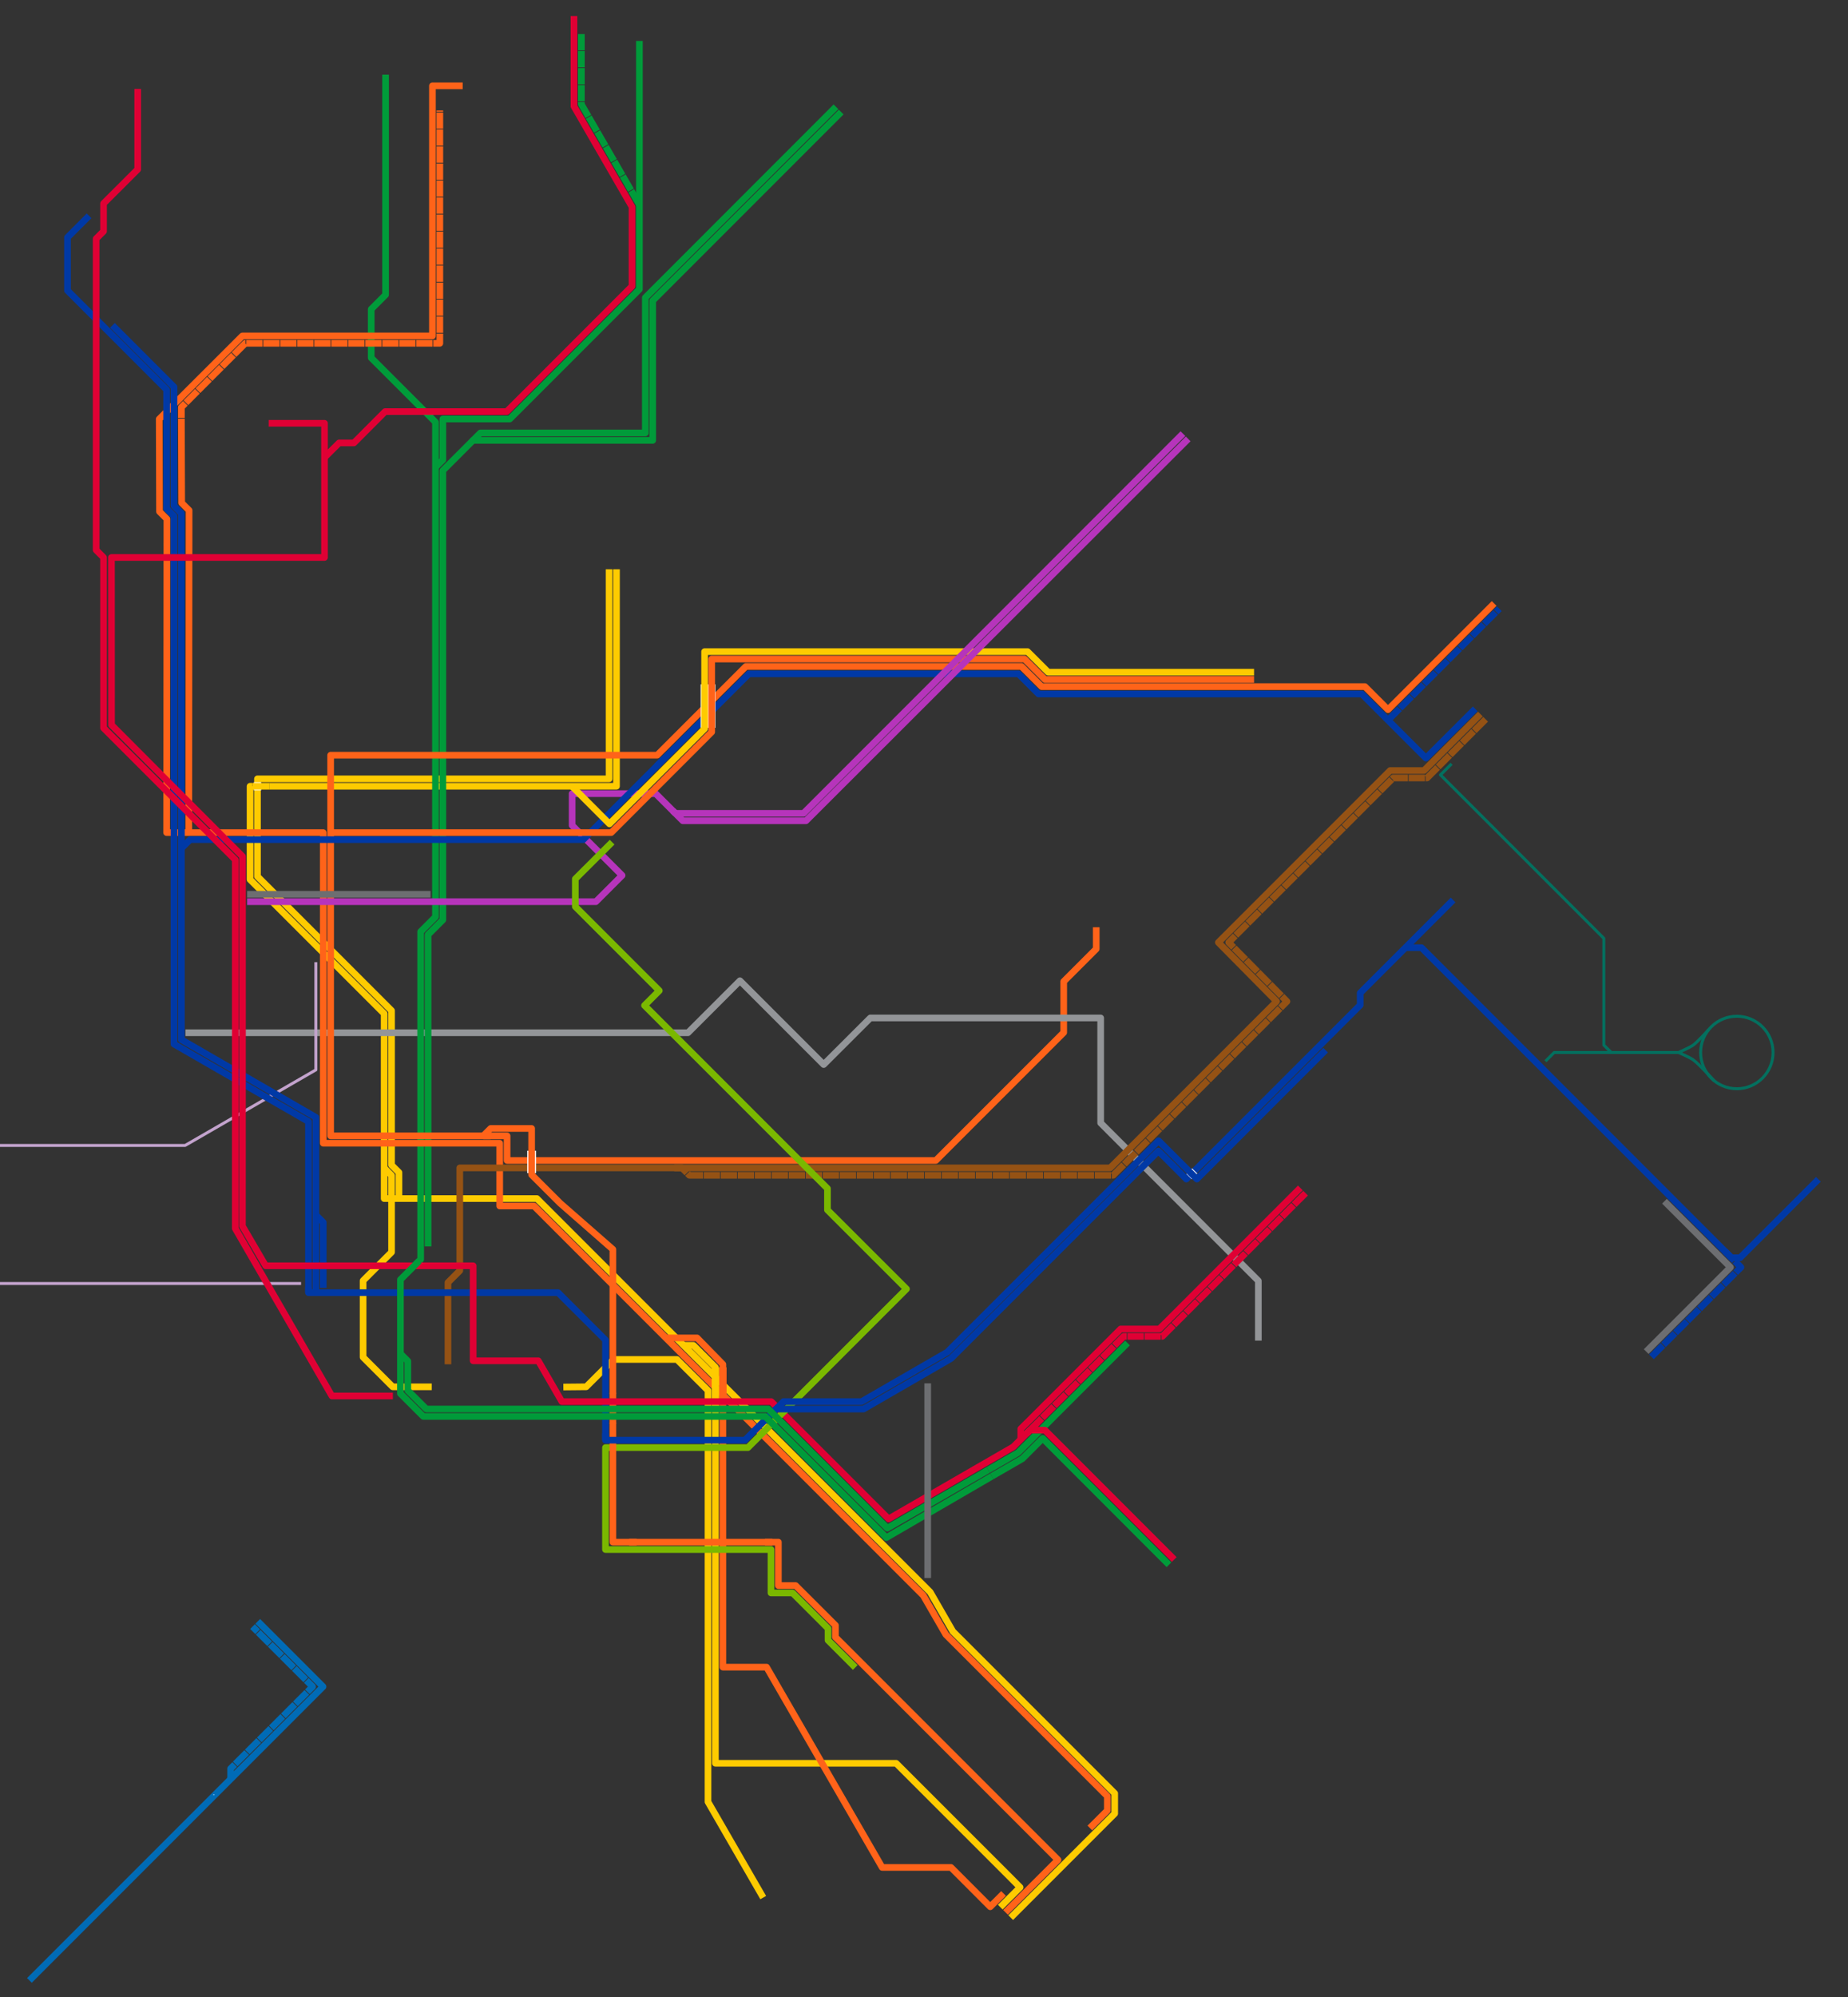 <?xml version="1.0" encoding="utf-8"?>
<!-- Generator: Adobe Illustrator 17.1.0, SVG Export Plug-In . SVG Version: 6.00 Build 0)  -->
<!DOCTYPE svg PUBLIC "-//W3C//DTD SVG 1.1//EN" "http://www.w3.org/Graphics/SVG/1.1/DTD/svg11.dtd">
<svg version="1.1" id="Layer_1" xmlns="http://www.w3.org/2000/svg" xmlns:xlink="http://www.w3.org/1999/xlink" x="0px" y="0px"
	 viewBox="0 0 2500 2700" enable-background="new 0 0 2500 2700" xml:space="preserve">
<rect x="0" y="0" width="2500" height="2700" fill="#333333" stroke="none"/>
<g id="routes">
	<polyline fill="none" stroke="#009B3A" stroke-width="9" stroke-linejoin="round" points="1336.8,1987.4 1377,1964.2 
		1417.6,1923.6 1424.6,1916.5 1525.3,1815.8 	"/>
	<polyline fill="none" stroke="#FECB00" stroke-width="9" stroke-linejoin="round" points="834,769.7 834,1063 364.8,1063 	"/>
	<polyline fill="none" stroke="#FECB00" stroke-width="9" stroke-linejoin="round" points="824,769.7 824,1053 348.3,1053 
		348.3,1185 529.7,1366.4 529.7,1575.2 539.7,1585.2 539.7,1620.5 	"/>
	<polyline fill="none" stroke="#FECB00" stroke-width="9" stroke-linejoin="round" points="762.1,1875.3 793,1875 830,1838 
		915.7,1838 957.8,1880 957.8,2436.2 1032.5,2565.6 	"/>
	<polyline fill="none" stroke="#FECB00" stroke-width="9" stroke-linejoin="round" points="519.7,1579.2 529.7,1589.2 529.7,1599.2 
		529.7,1693 491.2,1731.5 491.2,1835 531.2,1875 584.1,1875 	"/>
	<polyline fill="none" stroke="#FECB00" stroke-width="9" stroke-linejoin="round" points="341.5,1063 338.3,1063 338.3,1063 
		338.3,1189.2 519.7,1370.5 519.7,1493.6 519.7,1475.3 519.7,1620.5 726.3,1620.5 1258.4,2152.6 1289,2205.7 1508,2424.7 1508,2452 
		1367.3,2592.7 	"/>
	<line fill="none" stroke="#FF6319" stroke-width="9" stroke-linejoin="round" x1="829.1" y1="1924.7" x2="829.1" y2="1883.3"/>
	<polyline fill="none" stroke="#0039A6" stroke-width="9" stroke-linejoin="round" points="437.3,1741.3 437.3,1652.7 427.3,1642.7 
			"/>
	<polyline fill="none" stroke="#FF6319" stroke-width="9" stroke-linejoin="round" points="653.8,1535.7 686,1535.7 686,1569 
		932.5,1569 942.5,1569 1266,1569 1439,1396 1439,1327 1483,1283 1483,1253.7 	"/>
	<polyline fill="none" stroke="#939598" stroke-width="9" stroke-linejoin="round" points="250.9,1396.3 714.3,1396.3 930.7,1396.3 
		1001,1326 1114.3,1439.3 1177.4,1376.3 1223.3,1376.3 1489,1376.3 1489,1518.3 1702.3,1731.7 1702.3,1812.5 	"/>
	<polyline fill="none" stroke="#009B3A" stroke-width="9" stroke-linejoin="round" points="579.1,1685.2 579.1,1263.7 599.1,1243.7 
		599.1,636.2 639.9,595.4 883,595.4 883,406.5 1138,151.5 	"/>
	<polyline fill="none" stroke="#009B3A" stroke-width="9" stroke-linejoin="round" points="521.6,101 521.6,398.6 502.2,418 
		502.2,483.8 589.1,570.7 589.1,1239.6 569.1,1259.6 569.1,1702.7 561,1710.8 	"/>
	<polyline fill="none" stroke="#0039A6" stroke-width="9" stroke-linejoin="round" points="1867.7,963.7 1929,1025 1995.7,958.4 	
		"/>
	<g>
		<rect x="343.4" y="1057.6" fill="#FFFFFF" width="10" height="5.2"/>
		<rect x="343.4" y="1062.8" fill="#FFFFFF" width="10" height="5.7"/>
	</g>
	
		<line fill="none" stroke="#0039A6" stroke-width="9" stroke-linejoin="round" stroke-dasharray="22,1" x1="1877.7" y1="973.7" x2="2028.3" y2="823"/>
	<polyline fill="none" stroke="#0039A6" stroke-width="9" stroke-linejoin="round" points="888.1,1036.1 1013.2,911 1305.7,911 
		1377.7,911 1405,938.3 1842.3,938.3 1867.7,963.7 	"/>
	<polyline fill="none" stroke="#FF6319" stroke-width="9" stroke-linejoin="round" points="663.8,1535.7 447.3,1535.7 447.3,1021 
		824,1021 889.1,1021 889.1,1021 1009.1,901 1023.2,901 1381.8,901 1409.1,928.3 1846.5,928.3 1877.7,959.5 2021.3,815.9 	"/>
	<polyline fill="none" stroke="#FF6319" stroke-width="9" stroke-linejoin="round" points="1474.4,2471.5 1498,2447.9 1498,2428.5 
		1279.6,2210.1 1249,2157.1 722.4,1630.5 676,1630.5 676,1584.1 676,1545.7 613,1545.7 437.3,1545.7 437.3,1125.7 255.4,1125.7 
		245.4,1125.7 225.4,1125.7 225.8,701.7 215.8,691.7 215.4,566.6 257,525 327.9,454.2 585,454.2 585,116 626,116 	"/>
	<polyline fill="none" stroke="#FF6319" stroke-width="9" stroke-linejoin="round" points="1360.3,2585.6 1431.3,2514.6 
		1130.2,2213.5 1130.2,2197.5 1076.3,2143.7 1053,2143.7 1053,2085 1034.8,2085 	"/>
	<polyline fill="none" stroke="#C3A3CD" stroke-width="4" stroke-linejoin="round" points="-43.2,1548.7 250.4,1548.7 427.3,1446.5 
		427.3,1300.9 	"/>
	<polyline fill="none" stroke="#B634BB" stroke-width="9" stroke-linejoin="round" points="913.7,1099.7 887,1073 836.1,1073 
		796.3,1073 774,1073 774,1116 841.6,1183.6 806.1,1219.1 334.3,1219.1 	"/>
	<polyline fill="none" stroke="#FF6319" stroke-width="9" stroke-linejoin="round" stroke-dasharray="22,1" points="245.4,565 
		245.4,550.6 287,508.9 331.8,464.2 595,464.2 595,149.3 	"/>
	<polyline fill="none" stroke="#FF6319" stroke-width="9" stroke-linejoin="round" points="255.4,1125.7 255.8,690 245.8,680 
		245.4,566 	"/>
	<line fill="none" stroke="#6D6E71" stroke-width="9" stroke-linejoin="round" x1="334.3" y1="1209.1" x2="582.5" y2="1209.1"/>
	<polyline fill="none" stroke="#E00034" stroke-width="9" stroke-linejoin="round" points="438.3,619.2 458.8,598.8 478.8,598.8 
		521,556.5 685.5,556.5 855,387 855,279.7 776.5,143.8 776.5,21.7 	"/>
	<polyline fill="none" stroke="#0039A6" stroke-width="9" stroke-linejoin="round" points="1901.3,1281.3 1923,1281.3 
		2342.2,1700.5 2354,1700.5 2460,1594.5 	"/>
	<polyline fill="none" stroke="#0039A6" stroke-width="9" stroke-linejoin="round" points="245.4,1147 257.2,1135.2 789,1135.2 
		898.1,1026.1 	"/>
	<polyline fill="none" stroke="#6D6E71" stroke-width="9" stroke-linejoin="round" points="2227,1827.4 2341,1713.4 2336.9,1709.3 
		2251.7,1624.1 	"/>
	<polyline fill="none" stroke="#0039A6" stroke-width="9" stroke-linejoin="round" stroke-dasharray="22,1" points="2234.1,1834.5 
		2355.2,1713.4 2333.4,1691.6 	"/>
	<g>
		<line fill="none" stroke="#FECB00" stroke-width="10" stroke-linejoin="round" x1="967.8" y1="1848.7" x2="967.8" y2="1903.3"/>
		<polyline fill="none" stroke="#FECB00" stroke-width="9" stroke-linejoin="round" points="924.7,1818.9 938,1818.9 967.8,1848.7 
			967.8,2384 1212.3,2384 1366,2537.6 1380,2551.7 1353.2,2578.5 		"/>
	</g>
	<polyline fill="none" stroke="#009B3A" stroke-width="9" stroke-linejoin="round" points="865,55.3 865,198 865,283.6 865,391.1 
		689.6,566.5 599.1,566.5 599.1,621.7 589.1,631.7 	"/>
	<polyline fill="none" stroke="#009B3A" stroke-width="9" stroke-linejoin="round" points="639.1,596.2 649.9,585.4 873,585.4 
		873,402.4 1130.9,144.4 	"/>
	<polyline fill="none" stroke="#955214" stroke-width="9" stroke-linejoin="round" points="2002.7,965.4 1926.4,1041.8 
		1880.6,1041.8 1648.2,1274.2 1727,1353.9 1501.9,1579 946.6,1579 936.6,1579 793.2,1579 703.3,1579 633,1579 622,1579 622,1718 
		606,1734 606,1844.5 	"/>
	<line fill="none" stroke="#C3A3CD" stroke-width="4" stroke-linejoin="round" x1="-69.7" y1="1735.3" x2="407.3" y2="1735.3"/>
	<g>
		<g>
			<path fill="none" stroke="#03705F" stroke-width="4" stroke-linejoin="round" d="M2138.3,1423h92.7l0,0h39.7c0,0,15.5,6.7,20,10
				c8.1,5.9,28.3,28.3,28.3,28.3"/>
			<path fill="none" stroke="#03705F" stroke-width="4" stroke-linejoin="round" d="M2311.6,1392"/>
		</g>
		<polyline fill="none" stroke="#03705F" stroke-width="4" stroke-linejoin="round" points="2148.3,1423 2102.5,1423 2090.7,1434.8 
					"/>
		<circle fill="none" stroke="#03705F" stroke-width="4" stroke-linejoin="round" cx="2349.6" cy="1423" r="49"/>
	</g>
	<polyline fill="none" stroke="#006BB6" stroke-width="9" stroke-linejoin="round" points="39.8,2677.6 437,2280.4 348.7,2192.1 	
		"/>
	<polyline fill="none" stroke="#009B3A" stroke-width="9" stroke-linejoin="round" stroke-dasharray="22,1" points="865,277 
		786.5,141.1 786.5,45.9 	"/>
	<g>
		<line fill="none" stroke="#FF6319" stroke-width="10" stroke-linejoin="round" x1="977.9" y1="1848.7" x2="977.9" y2="1897.3"/>
		<polyline fill="none" stroke="#FF6319" stroke-width="9" stroke-linejoin="round" points="900.8,1808.9 943,1808.9 977.9,1844.6 
			977.9,2254 1037,2254 1193.4,2524.8 1286.5,2524.8 1339.6,2578 1357.6,2560 		"/>
	</g>
	<g>
		<polyline fill="none" stroke="#0039A6" stroke-width="9" stroke-linejoin="round" points="120.5,291.8 91.3,321 91.3,392.8 
			225.4,526.9 225.4,687.7 235.4,697.7 235.4,1411.6 417.3,1516.4 417.3,1747.7 		"/>
	</g>
	<g>
		<polyline fill="none" stroke="#0039A6" stroke-width="9" stroke-linejoin="round" points="819.1,1947.2 819.1,1811.7 755,1747.7 
			437.3,1747.7 417.3,1747.7 417.3,1740.3 		"/>
		<polyline fill="none" stroke="#0039A6" stroke-width="9" stroke-linejoin="round" points="152.1,439.9 235.4,523.2 235.4,684 
			245.4,694 245.4,1405.7 427.3,1510.7 427.3,1667.7 427.3,1747.7 		"/>
	</g>
	<polyline fill="none" stroke="#E00034" stroke-width="9" stroke-linejoin="round" points="1759.1,1606.1 1568.4,1796.8 
		1516.1,1796.8 1396.4,1916.5 1380.9,1931.9 1380.9,1946.1 	"/>
	<polyline fill="none" stroke="#E00034" stroke-width="9" stroke-linejoin="round" points="363.5,572.3 439,572.3 439,753.7 
		150.8,753.7 150.9,980.2 328.1,1157.9 328,1657.7 359.4,1711.4 640.1,1711.4 640.1,1839.8 728.2,1839.8 760.1,1895 1043.4,1895 
		1202.1,2053.6 1202.1,2053.6 1370.8,1956.2 1394.2,1932.8 	"/>
	<path fill="none" stroke="#E00034" stroke-width="9" stroke-linejoin="round" d="M1588.5,2108.5l-174.9-174.9h-20.1
		c0,0-1.5,1.5-4.3,4.3"/>
	<line fill="none" stroke="#FFFFFF" stroke-width="20" x1="957.8" y1="925.3" x2="957.8" y2="984"/>
	<polyline fill="none" stroke="#955214" stroke-width="9" stroke-linejoin="round" stroke-dasharray="22,1" points="2009.8,972.5 
		1930.6,1051.8 1884.7,1051.8 1662.2,1274.2 1741,1354 1506,1589 932.5,1589 922.5,1579 912.3,1579 	"/>
	<polyline fill="none" stroke="#E00034" stroke-width="9" stroke-linejoin="round" points="186.3,120.2 186.3,229 140.1,275.1 
		140.1,312.7 130.1,322.7 130.1,743.7 140.1,753.7 140.1,984.3 318.3,1162.5 318.3,1633.2 318.3,1661 449,1887.4 531.5,1887.4 	"/>
	<polyline fill="none" stroke="#FECB00" stroke-width="9" stroke-linejoin="round" points="773.7,1063 824.5,1113.9 953.2,985.2 
		953.2,881 1387.7,881 1390.1,881 1417.9,908.8 1696.5,908.8 	"/>
	<polyline fill="none" stroke="#FF6319" stroke-width="9" stroke-linejoin="round" points="447.3,1125.7 797.3,1125.7 826.9,1125.7 
		962.8,989.7 962.8,891 1377.7,891 1386,891 1413.7,918.7 1696.5,918.7 	"/>
	<line fill="none" stroke="#FF6319" stroke-width="9" stroke-linejoin="round" x1="1044.8" y1="2085" x2="851.2" y2="2085"/>
	<g>
		<g>
			<polyline fill="none" stroke="#7AB800" stroke-width="9" stroke-linejoin="round" points="828.1,1138.6 778.3,1188.3 
				778.3,1209.4 778.3,1225.8 891.9,1339.4 871.9,1359.4 1119.4,1606.9 1119.4,1635.9 1226.3,1742.7 1011.8,1957.2 819.1,1957.2 
				819.1,2095 1043,2095 1043,2153.7 1072.2,2153.7 1120.2,2201.7 1120.2,2217.7 1157,2254.5 			"/>
		</g>
	</g>
	<polyline fill="none" stroke="#B634BB" stroke-width="9" stroke-linejoin="round" points="1600.3,586.3 1087,1099.7 913.7,1099.7 	
		"/>
	<polyline fill="none" stroke="#B634BB" stroke-width="9" stroke-linejoin="round" points="1607.4,593.4 1090.4,1109.7 
		923.7,1109.7 910.1,1096.1 	"/>
	<rect x="713.2" y="1555.8" fill="#FFFFFF" width="12" height="30.3"/>
	<polyline fill="none" stroke="#FF6319" stroke-width="9" stroke-linejoin="round" points="861.2,2085 829.1,2085 829.1,1923.7 	"/>
	<polyline fill="none" stroke="#006BB6" stroke-width="9" stroke-linejoin="round" stroke-dasharray="22,1" points="312,2405.4 
		312,2391.2 422.9,2280.4 341.6,2199.2 	"/>
	<path fill="none" stroke="#03705F" stroke-width="4" stroke-linejoin="round" d="M2311.6,1392c0,0-14.9,16.6-21,21
		c-4.5,3.3-20,10-20,10"/>
	<polyline fill="none" stroke="#E00034" stroke-width="9" stroke-linejoin="round" stroke-dasharray="22,1" points="1766.2,1613.2 
		1572.5,1806.8 1520.2,1806.8 1403.4,1923.6 1388,1939 	"/>
	<line fill="none" stroke="#FECB00" stroke-width="9" stroke-linejoin="round" x1="364.8" y1="1063" x2="341.5" y2="1063"/>
	<polyline fill="none" stroke="#FF6319" stroke-width="9" stroke-linejoin="round" points="829.1,1884.3 829.1,1689.2 757.8,1626.8 
		719.2,1588.3 719.2,1572.3 719.2,1525.7 697.8,1525.7 663.8,1525.7 653.8,1535.7 	"/>
	<polyline fill="none" stroke="#0039A6" stroke-width="9" stroke-linejoin="round" points="819.1,1938 819.1,1947.2 1007.7,1947.2 
		1049.9,1905 1168.3,1905 1286.6,1836.7 1567.1,1556.2 1604.9,1594.1 1840.1,1358.9 1840.1,1342.5 1965.8,1216.8 	"/>
	<g>
		<g>
			<path fill="#8DCDFF" d="M289.2,2427.3c1.1,0,1.5-1.4,0.2-1.4C288.3,2426,287.9,2427.3,289.2,2427.3L289.2,2427.3z"/>
		</g>
	</g>
	<polyline fill="none" stroke="#03705F" stroke-width="4" stroke-linejoin="round" points="2202,1423 2179.7,1423 2169.7,1413 
		2169.7,1361.7 2169.7,1333.7 2169.7,1313.7 2169.7,1268.7 2169.7,1268.7 1948.7,1047.7 1963.7,1032.7 	"/>
	<g>
		
			<rect x="1605.3" y="1586.7" transform="matrix(0.707 0.707 -0.707 0.707 1595.607 -673.164)" fill="#FFFFFF" width="10" height="5.2"/>
		
			<rect x="1609.2" y="1582.7" transform="matrix(0.707 0.707 -0.707 0.707 1593.963 -676.971)" fill="#FFFFFF" width="10" height="5.7"/>
	</g>
	<polyline fill="none" stroke="#0039A6" stroke-width="9" stroke-linejoin="round" points="1046.1,1908.8 1059.9,1895 1087.6,1895 
		1165.6,1895 1281.5,1828.1 1567.3,1542.3 1619.1,1594.1 1793.3,1419.8 	"/>
	<polyline fill="none" stroke="#009B3A" stroke-width="9" stroke-linejoin="round" points="1336.8,1987.4 1200.4,2066.1 
		1141.5,2007.2 1039.3,1905 576.7,1905 551.7,1880 551.7,1865 551.7,1840.2 541.7,1830.2 	"/>
	<polyline fill="none" stroke="#009B3A" stroke-width="9" stroke-linejoin="round" points="1341.8,1996 1199.1,2078.9 
		1129.6,2009.4 1035.2,1915 572.6,1915 541.7,1884.1 541.7,1730.1 567,1704.8 	"/>
	<polyline fill="none" stroke="#009B3A" stroke-width="9" stroke-linejoin="round" points="1341.8,1996 1383.1,1972.2 
		1410.6,1944.7 1581.4,2115.6 	"/>
	<line fill="none" stroke="#6D6E71" stroke-width="9" stroke-linejoin="round" x1="1255" y1="2133.5" x2="1255" y2="1870.3"/>
</g>
</svg>
